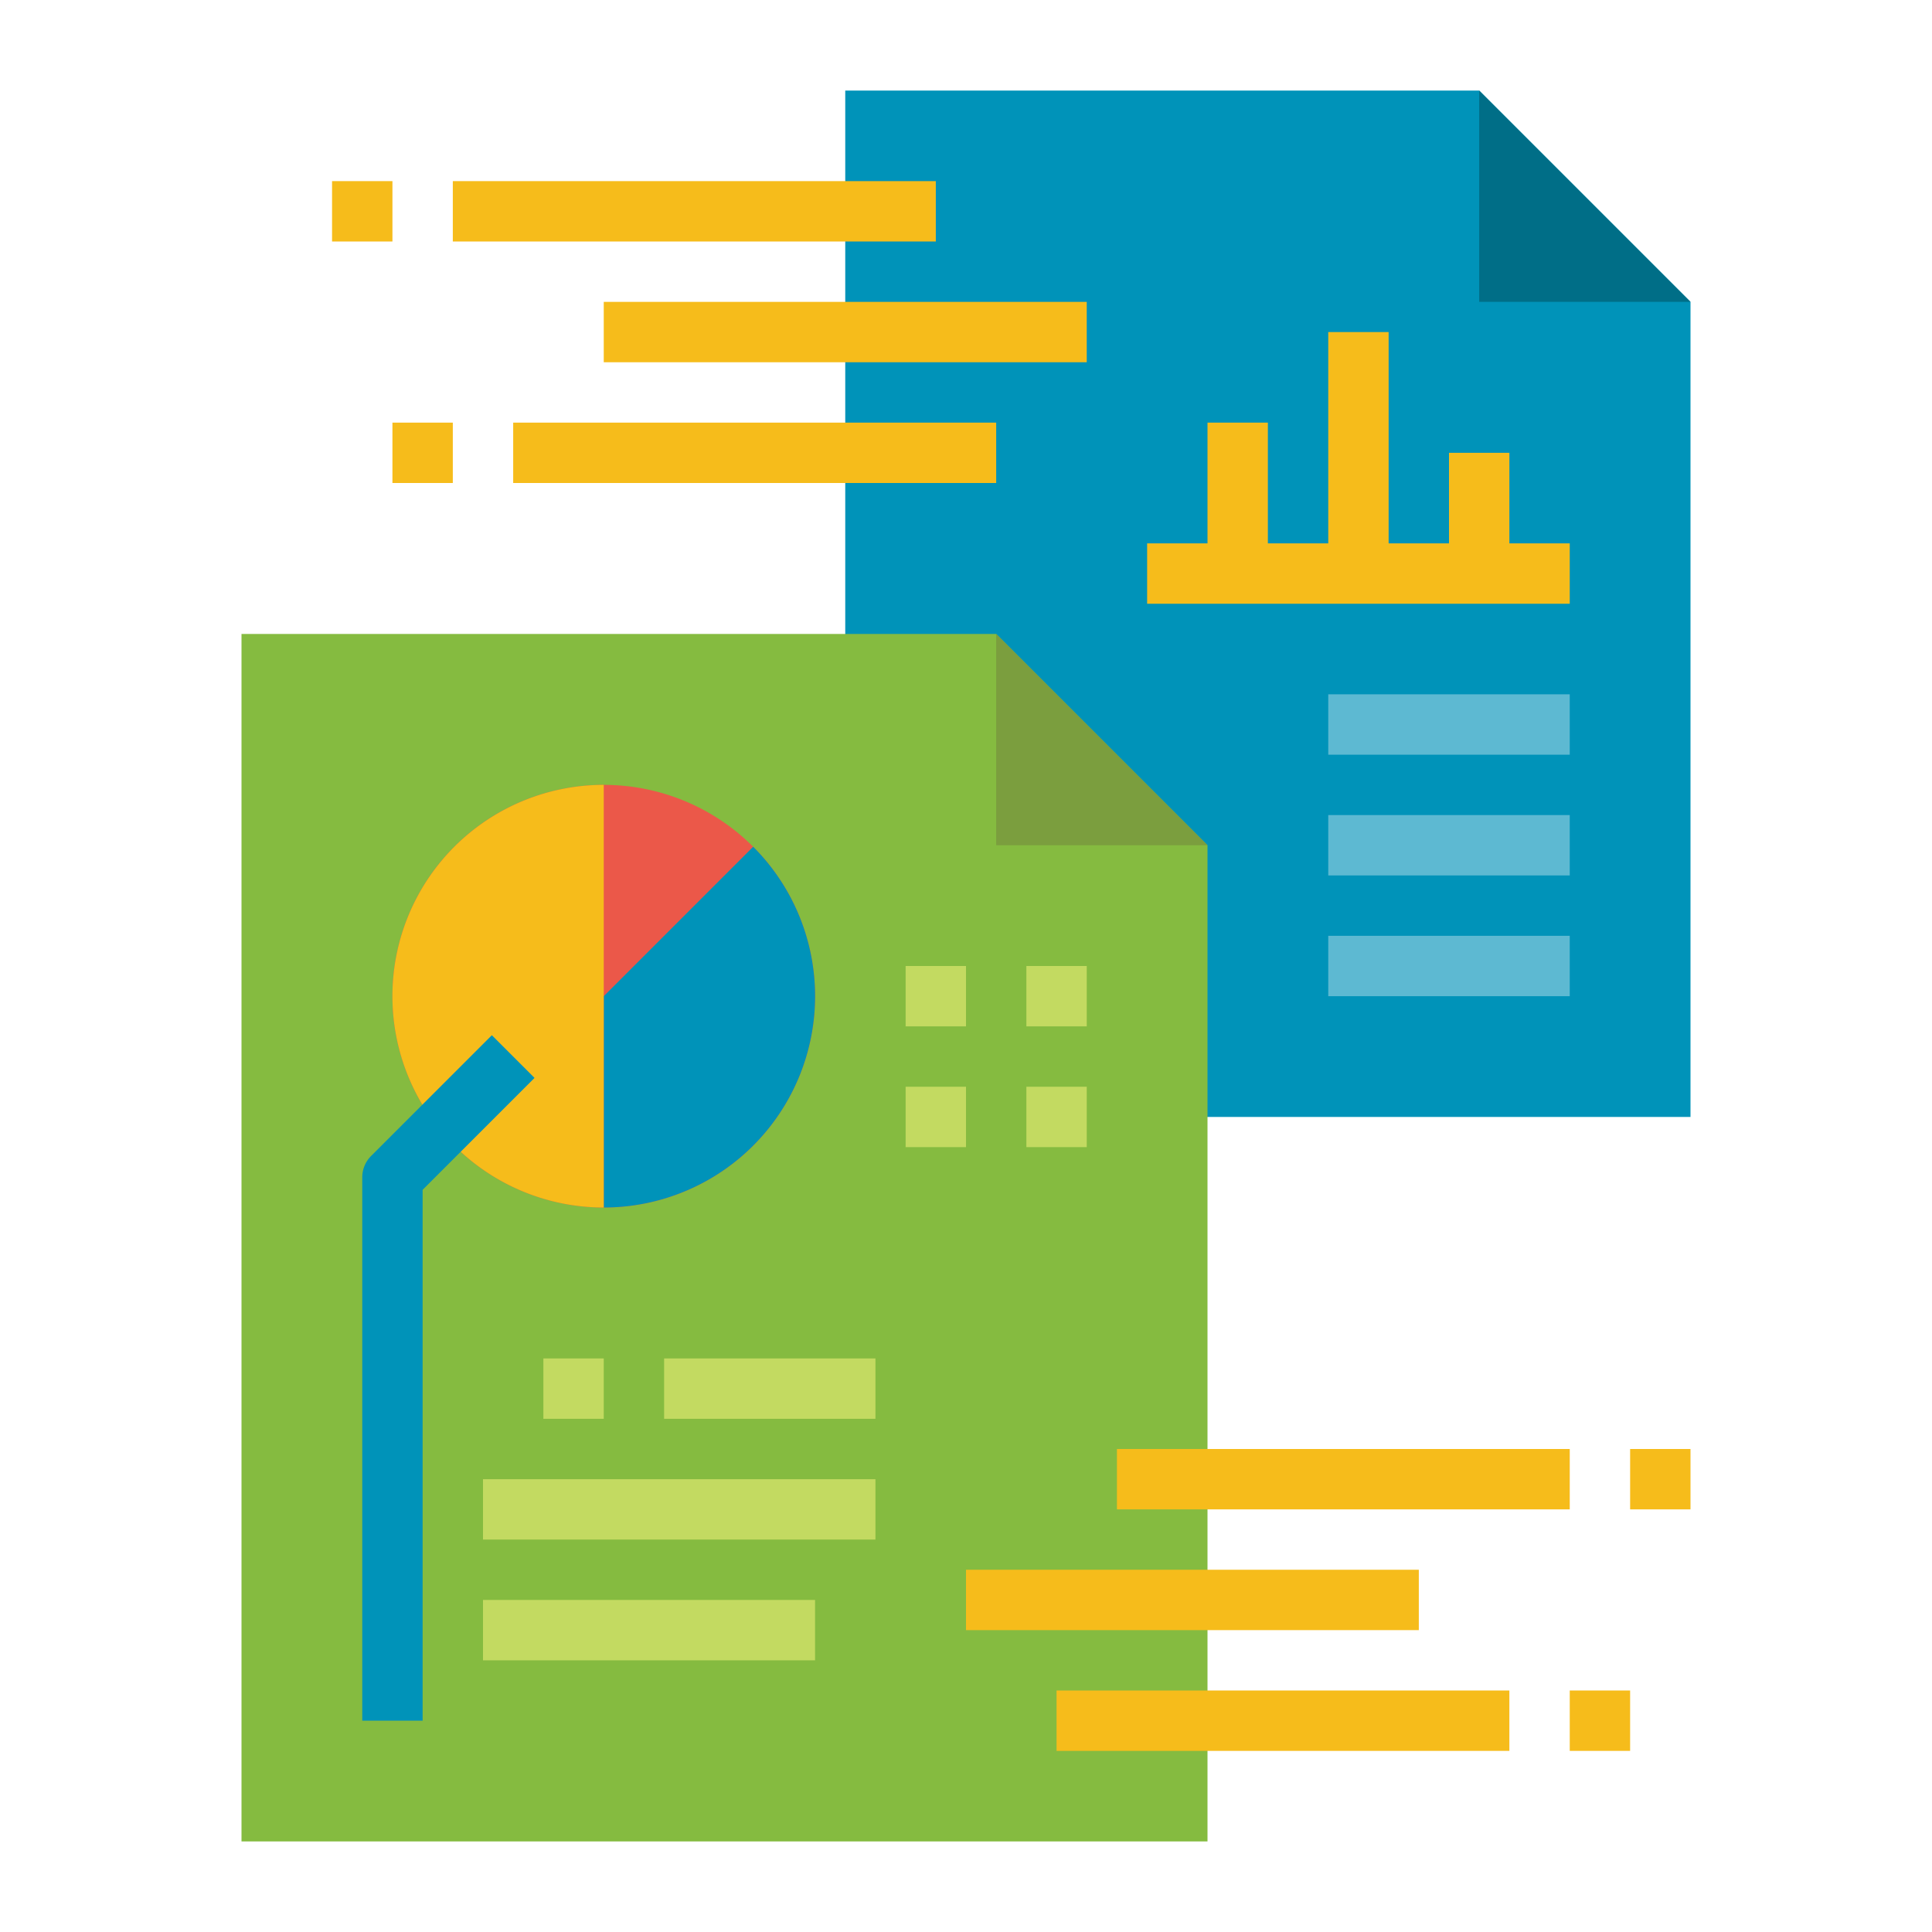 <svg id="Flat" height="512" viewBox="0 0 512 512" width="512" xmlns="http://www.w3.org/2000/svg"><path d="m224 296v-272h168l56 56v216z" fill="#0093b9"/><path d="m64 168v320h256v-264l-56-56z" fill="#85bb40"/><path d="m264 168v56h56z" fill="#7b9e3e"/><path d="m392 24v56h56z" fill="#006e87"/><g fill="#f6bc1b"><path d="m136 112h128v16h-128z"/><path d="m160 80h128v16h-128z"/><path d="m120 48h128v16h-128z"/><path d="m104 112h16v16h-16z"/><path d="m88 48h16v16h-16z"/><path d="m280 448h120v16h-120z"/><path d="m256 416h120v16h-120z"/><path d="m296 384h120v16h-120z"/><path d="m416 448h16v16h-16z"/><path d="m432 384h16v16h-16z"/></g><path d="m352 184h64v16h-64z" fill="#5db9d2"/><path d="m352 216h64v16h-64z" fill="#5db9d2"/><path d="m352 248h64v16h-64z" fill="#5db9d2"/><path d="m176 360h56v16h-56z" fill="#c3da61"/><path d="m144 360h16v16h-16z" fill="#c3da61"/><path d="m128 392h104v16h-104z" fill="#c3da61"/><path d="m128 424h88v16h-88z" fill="#c3da61"/><path d="m240 288h16v16h-16z" fill="#c3da61"/><path d="m272 288h16v16h-16z" fill="#c3da61"/><path d="m240 256h16v16h-16z" fill="#c3da61"/><path d="m272 256h16v16h-16z" fill="#c3da61"/><path d="m104 264a56 56 0 1 0 56-56 56 56 0 0 0 -56 56z" fill="#eb5849"/><path d="m160 264v56a56 56 0 0 0 39.6-95.6z" fill="#0093b9"/><path d="m104 264a56 56 0 0 0 56 56v-112a56 56 0 0 0 -56 56z" fill="#f6bc1b"/><path d="m112 456h-16v-144a8 8 0 0 1 2.343-5.657l32-32 11.314 11.314-29.657 29.657z" fill="#0093b9"/><path d="m400 144v-24h-16v24h-16v-56h-16v56h-16v-32h-16v32h-16v16h112v-16z" fill="#f6bc1b"/></svg>